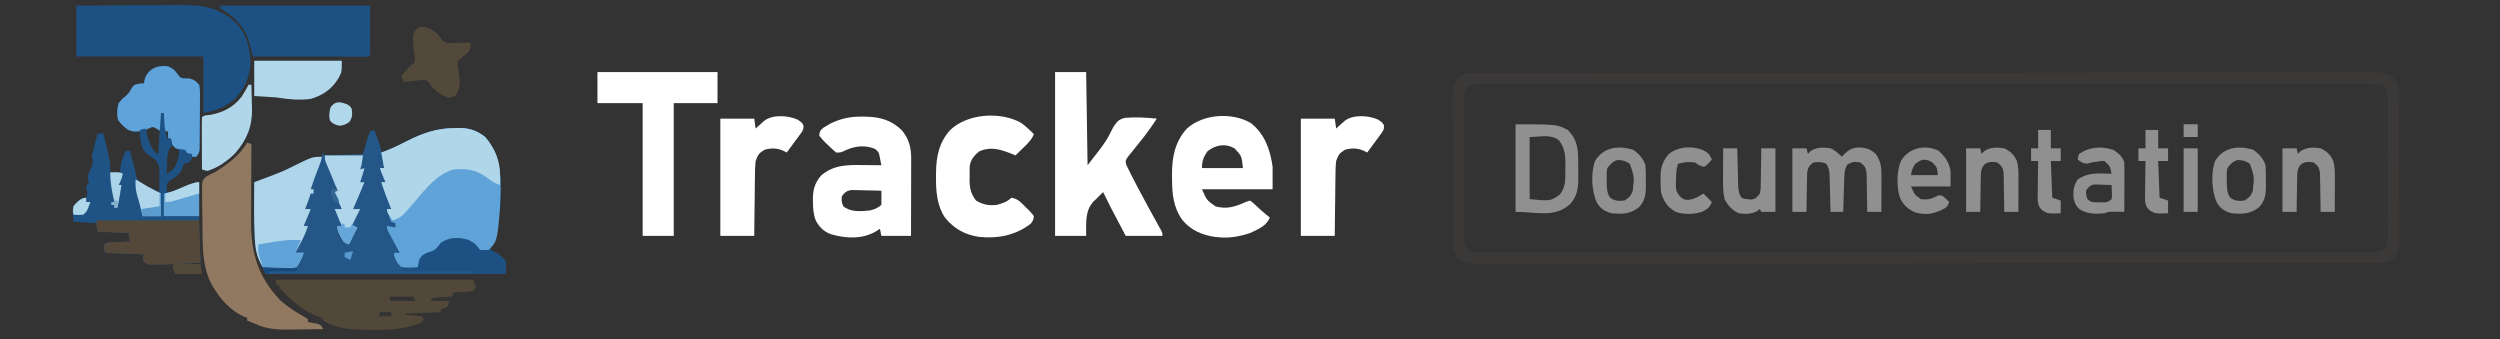 <?xml version="1.0" encoding="UTF-8"?>
<svg version="1.1" xmlns="http://www.w3.org/2000/svg" width="1770" height="240">
<rect width="100%" height="100%" fill="#333333" stroke="none"/>
<path d="M0 0 C0.856 -0.029 1.712 -0.058 2.594 -0.088 C10.052 -0.161 15.892 1.603 21.738 6.32 C34.312 20.914 32.993 38.001 32.25 56.312 C31.405 66.684 29.002 76.6 25.25 86.312 C26.137 86.704 27.024 87.096 27.938 87.5 C31.57 89.487 33.782 90.974 36.25 94.312 C36.25 97.282 36.25 100.252 36.25 103.312 C-19.85 103.312 -75.95 103.312 -133.75 103.312 C-138.473 93.867 -140.763 88.671 -141.312 78.875 C-141.355 78.129 -141.397 77.384 -141.441 76.616 C-142.065 63.868 -141.832 51.071 -141.75 38.312 C-140.564 37.868 -139.378 37.423 -138.156 36.965 C-137.424 36.69 -136.692 36.415 -135.938 36.132 C-134.095 35.442 -132.251 34.754 -130.406 34.066 C-125.075 32.054 -119.901 29.98 -114.844 27.355 C-108.076 23.984 -101.358 20.831 -93.75 20.312 C-93.75 19.652 -93.75 18.992 -93.75 18.312 C-93.211 18.48 -92.672 18.647 -92.116 18.82 C-89.282 19.41 -86.783 19.324 -83.891 19.191 C-82.776 19.143 -81.661 19.095 -80.512 19.045 C-78.773 18.961 -78.773 18.961 -77 18.875 C-75.826 18.823 -74.651 18.771 -73.441 18.717 C-70.544 18.587 -67.647 18.452 -64.75 18.312 C-64.424 17.169 -64.098 16.026 -63.762 14.848 C-63.321 13.357 -62.88 11.866 -62.438 10.375 C-62.224 9.62 -62.011 8.866 -61.791 8.088 C-61.204 6.132 -60.484 4.218 -59.75 2.312 C-58.76 1.982 -57.77 1.653 -56.75 1.312 C-55.913 3.603 -55.08 5.895 -54.25 8.188 C-53.892 9.164 -53.892 9.164 -53.527 10.16 C-51.75 15.086 -51.75 15.086 -51.75 17.312 C-45.549 15.047 -39.68 12.317 -33.812 9.312 C-22.6 3.598 -12.63 0.14 0 0 Z " fill="#245788" transform="translate(321.75,90.688)"/>
<path d="M0 0 C0.939 -0.004 1.877 -0.008 2.845 -0.011 C4.405 -0.01 4.405 -0.01 5.997 -0.009 C7.1 -0.012 8.203 -0.015 9.339 -0.018 C13.078 -0.026 16.817 -0.028 20.556 -0.03 C23.247 -0.034 25.937 -0.039 28.627 -0.045 C35.274 -0.058 41.92 -0.065 48.567 -0.071 C56.524 -0.078 64.481 -0.091 72.438 -0.103 C92.588 -0.135 112.737 -0.155 132.886 -0.173 C138.342 -0.177 143.797 -0.182 149.253 -0.187 C183.1 -0.219 216.948 -0.245 250.796 -0.262 C258.641 -0.266 266.486 -0.27 274.331 -0.274 C275.305 -0.274 276.28 -0.275 277.284 -0.275 C308.894 -0.292 340.503 -0.33 372.112 -0.381 C404.594 -0.433 437.075 -0.466 469.556 -0.473 C474.141 -0.475 478.726 -0.476 483.311 -0.477 C484.214 -0.477 485.116 -0.478 486.046 -0.478 C500.585 -0.483 515.125 -0.508 529.664 -0.54 C544.271 -0.572 558.879 -0.582 573.486 -0.569 C582.17 -0.563 590.853 -0.573 599.536 -0.607 C605.334 -0.628 611.13 -0.627 616.928 -0.608 C620.233 -0.598 623.538 -0.601 626.843 -0.624 C630.402 -0.647 633.96 -0.633 637.519 -0.61 C638.547 -0.625 639.576 -0.641 640.636 -0.657 C646.679 -0.57 649.969 0.378 654.332 4.649 C656.627 7.39 656.705 9.313 656.733 12.804 C656.743 13.79 656.753 14.775 656.764 15.791 C656.77 16.876 656.775 17.961 656.781 19.079 C656.791 20.219 656.801 21.359 656.811 22.534 C656.841 26.32 656.862 30.106 656.881 33.893 C656.888 35.184 656.894 36.475 656.901 37.806 C656.927 43.233 656.95 48.661 656.966 54.089 C656.987 61.861 657.029 69.633 657.099 77.405 C657.152 83.533 657.172 89.66 657.181 95.787 C657.189 98.391 657.208 100.995 657.238 103.599 C657.276 107.245 657.278 110.89 657.27 114.536 C657.29 115.611 657.31 116.686 657.33 117.794 C657.27 123.987 656.469 127.446 652.056 131.91 C649.369 134.122 647.546 134.257 644.145 134.262 C643.206 134.266 642.268 134.27 641.301 134.274 C639.74 134.272 639.74 134.272 638.148 134.271 C637.045 134.274 635.942 134.277 634.806 134.28 C631.067 134.289 627.328 134.29 623.589 134.292 C620.899 134.296 618.208 134.302 615.518 134.307 C608.871 134.32 602.225 134.327 595.578 134.333 C587.621 134.34 579.664 134.353 571.707 134.366 C551.558 134.397 531.408 134.417 511.259 134.435 C505.804 134.44 500.348 134.445 494.893 134.45 C461.045 134.481 427.197 134.507 393.349 134.524 C385.504 134.528 377.659 134.532 369.815 134.536 C368.353 134.537 368.353 134.537 366.861 134.538 C335.252 134.554 303.642 134.593 272.033 134.643 C239.552 134.696 207.07 134.728 174.589 134.736 C170.004 134.737 165.419 134.738 160.834 134.739 C159.48 134.74 159.48 134.74 158.099 134.74 C143.56 134.745 129.021 134.77 114.481 134.802 C99.874 134.834 85.267 134.844 70.659 134.832 C61.976 134.825 53.292 134.835 44.609 134.869 C38.812 134.89 33.015 134.889 27.218 134.87 C23.912 134.86 20.607 134.863 17.302 134.886 C13.743 134.909 10.186 134.895 6.626 134.872 C5.598 134.888 4.569 134.903 3.509 134.919 C-2.533 134.832 -5.824 133.884 -10.187 129.613 C-12.481 126.872 -12.56 124.949 -12.588 121.458 C-12.603 119.98 -12.603 119.98 -12.618 118.472 C-12.624 117.386 -12.63 116.301 -12.636 115.183 C-12.646 114.043 -12.656 112.903 -12.666 111.729 C-12.696 107.942 -12.717 104.156 -12.736 100.369 C-12.743 99.078 -12.749 97.787 -12.756 96.456 C-12.782 91.029 -12.805 85.601 -12.82 80.174 C-12.842 72.401 -12.884 64.629 -12.954 56.857 C-13.007 50.73 -13.027 44.603 -13.036 38.475 C-13.044 35.871 -13.063 33.267 -13.092 30.663 C-13.131 27.017 -13.132 23.372 -13.124 19.726 C-13.144 18.651 -13.164 17.576 -13.185 16.468 C-13.125 10.275 -12.324 6.816 -7.911 2.352 C-5.224 0.14 -3.4 0.005 0 0 Z M-3.056 10.025 C-4.66 12.489 -4.93 13.835 -4.935 16.761 C-4.947 17.687 -4.958 18.612 -4.97 19.565 C-4.961 20.573 -4.953 21.581 -4.945 22.619 C-4.952 23.686 -4.959 24.753 -4.966 25.853 C-4.984 29.383 -4.972 32.913 -4.959 36.444 C-4.961 38.895 -4.965 41.345 -4.97 43.796 C-4.976 48.934 -4.968 54.072 -4.949 59.21 C-4.926 65.801 -4.939 72.392 -4.963 78.983 C-4.978 84.045 -4.973 89.106 -4.963 94.167 C-4.96 96.598 -4.963 99.028 -4.973 101.459 C-4.983 104.854 -4.967 108.248 -4.945 111.643 C-4.953 112.651 -4.961 113.659 -4.97 114.697 C-4.958 115.622 -4.947 116.548 -4.935 117.501 C-4.934 118.303 -4.932 119.106 -4.931 119.932 C-4.179 123.217 -3.187 124.143 -0.427 126.131 C3.083 126.746 6.571 126.667 10.127 126.634 C11.219 126.64 12.312 126.646 13.437 126.652 C17.129 126.667 20.821 126.653 24.513 126.639 C27.175 126.644 29.836 126.65 32.497 126.658 C38.299 126.672 44.101 126.672 49.903 126.662 C58.53 126.647 67.158 126.654 75.786 126.667 C91.193 126.688 106.599 126.686 122.006 126.674 C135.489 126.664 148.971 126.662 162.454 126.666 C163.794 126.667 163.794 126.667 165.161 126.667 C168.787 126.669 172.413 126.67 176.039 126.671 C210.074 126.683 244.11 126.672 278.145 126.651 C308.402 126.632 338.66 126.633 368.917 126.653 C402.889 126.674 436.861 126.683 470.833 126.67 C474.452 126.669 478.072 126.668 481.691 126.666 C482.583 126.666 483.474 126.666 484.392 126.665 C497.868 126.661 511.344 126.666 524.821 126.676 C540.139 126.688 555.458 126.685 570.776 126.663 C579.356 126.651 587.936 126.651 596.515 126.666 C602.239 126.675 607.963 126.669 613.687 126.652 C616.953 126.642 620.219 126.641 623.485 126.653 C626.996 126.665 630.507 126.653 634.018 126.634 C635.042 126.644 636.065 126.653 637.119 126.663 C642.525 126.675 642.525 126.675 647.201 124.237 C648.806 121.773 649.075 120.427 649.081 117.501 C649.092 116.576 649.103 115.65 649.115 114.697 C649.107 113.689 649.099 112.681 649.09 111.643 C649.097 110.576 649.104 109.509 649.111 108.409 C649.129 104.879 649.117 101.349 649.104 97.819 C649.107 95.368 649.11 92.917 649.115 90.466 C649.121 85.328 649.113 80.19 649.094 75.052 C649.071 68.461 649.084 61.87 649.108 55.279 C649.123 50.218 649.118 45.156 649.108 40.095 C649.105 37.664 649.108 35.234 649.118 32.803 C649.128 29.408 649.112 26.014 649.09 22.619 C649.102 21.108 649.102 21.108 649.115 19.565 C649.103 18.64 649.092 17.715 649.081 16.761 C649.079 15.959 649.078 15.157 649.076 14.33 C648.324 11.045 647.332 10.119 644.573 8.131 C641.062 7.517 637.574 7.595 634.018 7.628 C632.926 7.622 631.834 7.616 630.708 7.61 C627.016 7.595 623.324 7.609 619.632 7.623 C616.971 7.619 614.31 7.612 611.649 7.604 C605.846 7.59 600.045 7.59 594.242 7.6 C585.615 7.616 576.987 7.608 568.36 7.596 C552.953 7.575 537.546 7.576 522.139 7.588 C508.657 7.598 495.174 7.601 481.691 7.596 C480.798 7.596 479.905 7.595 478.984 7.595 C475.358 7.594 471.732 7.592 468.106 7.591 C434.071 7.579 400.035 7.59 366 7.611 C335.743 7.63 305.486 7.629 275.228 7.61 C241.256 7.588 207.284 7.58 173.313 7.592 C169.693 7.593 166.073 7.595 162.454 7.596 C161.562 7.596 160.671 7.596 159.753 7.597 C146.277 7.601 132.801 7.596 119.325 7.586 C104.006 7.575 88.688 7.577 73.369 7.599 C64.789 7.611 56.21 7.612 47.63 7.596 C41.906 7.588 36.182 7.593 30.458 7.61 C27.192 7.62 23.926 7.621 20.66 7.609 C17.149 7.597 13.638 7.609 10.127 7.628 C9.104 7.618 8.081 7.609 7.026 7.599 C1.62 7.587 1.62 7.587 -3.056 10.025 Z " fill="#3B3838" transform="translate(1041.427,51.869)"/>
<path d="M0 0 C3.343 1.444 4.739 2.622 6.812 5.625 C8.916 8.411 8.916 8.411 12.938 8.562 C13.91 8.564 13.91 8.564 14.902 8.566 C18.307 9.27 19.646 10.408 22 13 C22.739 16.59 22.629 20.132 22.559 23.785 C22.555 25.364 22.555 25.364 22.552 26.975 C22.542 29.198 22.52 31.422 22.487 33.645 C22.438 37.053 22.426 40.46 22.42 43.869 C22.406 46.029 22.39 48.188 22.371 50.348 C22.363 51.881 22.363 51.881 22.355 53.444 C22.339 54.392 22.323 55.34 22.306 56.317 C22.29 57.568 22.29 57.568 22.274 58.844 C22 61 22 61 20 64 C19.01 64 18.02 64 17 64 C16.629 64.959 16.629 64.959 16.25 65.938 C15.838 66.618 15.425 67.299 15 68 C14.34 68.124 13.68 68.248 13 68.375 C12.01 68.684 12.01 68.684 11 69 C10.629 70.33 10.629 70.33 10.25 71.688 C8.663 75.892 6.5 77.224 2.875 79.703 C0.881 80.999 0.881 80.999 -1 83 C-1.167 86.083 -1.167 86.083 -1 89 C4.966 88.593 9.781 86.563 15.23 84.156 C17.517 83.202 19.603 82.561 22 82 C21.992 83.471 21.992 83.471 21.984 84.971 C21.896 103.006 21.817 120.994 23 139 C13.173 139.616 3.347 140.12 -6.5 140.25 C-7.306 140.271 -8.112 140.293 -8.943 140.314 C-14.507 140.348 -14.507 140.348 -16.799 138.729 C-18 137 -18 137 -17.688 134.812 C-17.461 134.214 -17.234 133.616 -17 133 C-17.813 132.975 -18.625 132.95 -19.463 132.924 C-23.121 132.809 -26.779 132.686 -30.438 132.562 C-31.717 132.523 -32.996 132.484 -34.314 132.443 C-35.529 132.401 -36.744 132.36 -37.996 132.316 C-39.685 132.261 -39.685 132.261 -41.408 132.205 C-44 132 -44 132 -45 131 C-45.125 128.5 -45.125 128.5 -45 126 C-42.881 123.881 -38.38 124.582 -35.438 124.438 C-34.631 124.394 -33.825 124.351 -32.994 124.307 C-30.996 124.2 -28.998 124.1 -27 124 C-27.186 123.196 -27.371 122.391 -27.562 121.562 C-27.707 120.717 -27.851 119.871 -28 119 C-27.67 118.67 -27.34 118.34 -27 118 C-34.59 117.67 -42.18 117.34 -50 117 C-50.33 115.02 -50.66 113.04 -51 111 C-56.28 110.67 -61.56 110.34 -67 110 C-67.84 100.166 -67.84 100.166 -65.512 96.934 C-60.934 93 -60.934 93 -58 93 C-57.249 90.665 -56.908 89.338 -57.562 86.938 C-57.707 86.298 -57.851 85.659 -58 85 C-57.34 84.01 -56.68 83.02 -56 82 C-56.278 81.134 -56.278 81.134 -56.562 80.25 C-57.252 76.703 -55.467 74.215 -54 71 C-52.909 67.392 -52.909 67.392 -54 64 C-53.423 61.255 -52.785 58.581 -52.062 55.875 C-51.77 54.744 -51.77 54.744 -51.471 53.59 C-50.987 51.725 -50.494 49.862 -50 48 C-48.02 47.505 -48.02 47.505 -46 47 C-45.153 50.351 -44.325 53.706 -43.5 57.062 C-43.262 58.005 -43.023 58.948 -42.777 59.92 C-41.517 65.089 -40.705 69.679 -41 75 C-38.69 75 -36.38 75 -34 75 C-33.897 73.824 -33.794 72.649 -33.688 71.438 C-33.171 67.175 -31.849 63.859 -30 60 C-29.01 60 -28.02 60 -27 60 C-26.352 62.395 -25.707 64.791 -25.062 67.188 C-24.789 68.198 -24.789 68.198 -24.51 69.229 C-23.744 72.084 -23.019 74.858 -22.629 77.793 C-21.776 80.786 -20.488 81.504 -17.875 83.125 C-17.13 83.602 -16.385 84.079 -15.617 84.57 C-12.484 86.282 -9.299 87.637 -6 89 C-5.935 85.623 -5.96 82.252 -6 78.875 C-5.981 77.924 -5.961 76.972 -5.941 75.992 C-5.993 70.558 -5.993 70.558 -8.762 66.098 C-10.864 64.51 -10.864 64.51 -13.047 63.254 C-16.227 61.212 -17.777 58.52 -19 55 C-19.56 52.002 -19.862 49.046 -20 46 C-21.238 46.186 -21.238 46.186 -22.5 46.375 C-27.513 45.838 -30.414 43.43 -34 40 C-36.543 36.237 -36.215 32.515 -35.613 28.148 C-34.657 24.797 -32.654 23.149 -30 21 C-27.949 19.106 -26.973 17.943 -25.75 15.375 C-24 13 -24 13 -20.312 12.188 C-19.219 12.126 -18.126 12.064 -17 12 C-16.863 10.88 -16.863 10.88 -16.723 9.738 C-14.652 1.891 -7.42 -1.216 0 0 Z M-14.75 43.438 C-16.449 46.92 -15.847 49.008 -14.871 52.676 C-13.474 56.404 -11.589 58.969 -9 62 C-8.01 62.33 -7.02 62.66 -6 63 C-5.865 60.061 -5.766 57.128 -5.688 54.188 C-5.646 53.354 -5.604 52.521 -5.561 51.662 C-5.514 49.341 -5.525 47.273 -6 45 C-8.97 42.427 -11.431 40.712 -14.75 43.438 Z M-2 46 C-1.67 48.31 -1.34 50.62 -1 53 C-0.34 52.34 0.32 51.68 1 51 C0.68 48.397 0.68 48.397 0 46 C-0.66 46 -1.32 46 -2 46 Z M0.984 56.949 C-1.633 60.974 -1.663 64.111 -1.75 68.812 C-1.78 69.601 -1.809 70.389 -1.84 71.201 C-1.91 73.134 -1.957 75.067 -2 77 C2.381 75.419 4.382 73.926 7 70 C8.419 66.454 8.073 62.775 8 59 C7.01 58.67 6.02 58.34 5 58 C4.67 57.01 4.34 56.02 4 55 C2.652 54.884 2.652 54.884 0.984 56.949 Z " fill="#205385" transform="translate(119,47)"/>
<path d="M0 0 C0.856 -0.029 1.712 -0.058 2.594 -0.088 C10.052 -0.161 15.892 1.603 21.738 6.32 C34.313 20.914 32.992 38.001 32.25 56.312 C30.311 80.252 30.311 80.252 23.25 87.312 C20.875 87.75 20.875 87.75 18.25 87.312 C16.906 85.655 15.574 83.987 14.25 82.312 C8.3 78.718 2.09 78.31 -4.75 79.312 C-8.493 80.97 -10.949 83.191 -13.312 86.5 C-15.343 89.06 -17.688 89.313 -20.75 90.312 C-23.837 92.815 -24.942 94.489 -25.75 98.312 C-29.848 98.783 -33.672 99.023 -37.75 98.312 C-40.311 96.018 -41.634 93.545 -42.75 90.312 C-42.75 89.653 -42.75 88.993 -42.75 88.312 C-41.43 88.312 -40.11 88.312 -38.75 88.312 C-39.023 87.808 -39.295 87.303 -39.576 86.784 C-40.805 84.504 -42.028 82.221 -43.25 79.938 C-43.679 79.143 -44.109 78.349 -44.551 77.531 C-45.16 76.39 -45.16 76.39 -45.781 75.227 C-46.158 74.525 -46.535 73.823 -46.924 73.1 C-47.75 71.312 -47.75 71.312 -47.75 69.312 C-45.77 69.642 -43.79 69.972 -41.75 70.312 C-41.75 69.323 -41.75 68.332 -41.75 67.312 C-42.74 66.983 -43.73 66.653 -44.75 66.312 C-45.699 64.246 -45.699 64.246 -46.438 61.75 C-46.689 60.924 -46.94 60.097 -47.199 59.246 C-47.472 58.289 -47.472 58.289 -47.75 57.312 C-46.76 57.312 -45.77 57.312 -44.75 57.312 C-45.088 56.444 -45.425 55.575 -45.773 54.68 C-46.219 53.527 -46.665 52.375 -47.125 51.188 C-47.566 50.051 -48.007 48.914 -48.461 47.742 C-49.635 44.62 -50.718 41.484 -51.75 38.312 C-50.76 38.312 -49.77 38.312 -48.75 38.312 C-49.224 37.219 -49.699 36.126 -50.188 35 C-51.152 32.778 -51.982 30.617 -52.75 28.312 C-51.76 28.312 -50.77 28.312 -49.75 28.312 C-50.41 24.683 -51.07 21.052 -51.75 17.312 C-50.43 16.817 -49.11 16.323 -47.75 15.812 C-42.954 13.908 -38.4 11.662 -33.812 9.312 C-22.6 3.598 -12.63 0.14 0 0 Z " fill="#5FA3D9" transform="translate(321.75,90.688)"/>
<path d="M0 0 C11.675 -0.091 23.35 -0.164 35.025 -0.207 C40.447 -0.228 45.869 -0.256 51.291 -0.302 C56.53 -0.345 61.769 -0.369 67.008 -0.38 C69 -0.387 70.992 -0.401 72.984 -0.423 C88.882 -0.589 100.682 0.963 113 12 C120.478 19.982 123.011 29.465 123.312 40.25 C122.885 50.838 119.521 57.6 112.75 65.688 C105.284 71.966 99.868 74.026 90 76 C90 62.8 90 49.6 90 36 C60.3 36 30.6 36 0 36 C0 24.12 0 12.24 0 0 Z " fill="#1D5083" transform="translate(54,4)"/>
<path d="M0 0 C7.26 0 14.52 0 22 0 C22.33 21.78 22.66 43.56 23 66 C36.082 49.239 36.082 49.239 41.312 38.812 C43.988 34.889 45.207 33.363 49.866 32.42 C57.275 31.803 64.617 32.232 72 33 C68.239 38.822 64.276 44.335 59.875 49.688 C57.893 52.107 55.936 54.544 54 57 C52.766 58.526 52.766 58.526 51.508 60.082 C49.707 62.866 49.707 62.866 50.414 65.719 C52.656 70.358 54.964 74.946 57.375 79.5 C57.899 80.498 58.422 81.496 58.962 82.524 C63.319 90.795 67.791 99.002 72.341 107.168 C72.822 108.037 73.302 108.906 73.797 109.801 C74.436 110.948 74.436 110.948 75.089 112.118 C76 114 76 114 76 116 C67.42 116 58.84 116 50 116 C39.043 95.271 39.043 95.271 34 85 C32.273 86.626 30.64 88.288 29 90 C28.461 90.489 27.922 90.977 27.367 91.48 C20.902 98.304 22.13 107.127 22 116 C14.74 116 7.48 116 0 116 C0 77.72 0 39.44 0 0 Z " fill="#FFFFFF" transform="translate(747,51)"/>
<path d="M0 0 C1.385 0.012 1.385 0.012 2.798 0.025 C12.85 0.274 20.561 2.445 27.969 9.504 C33.06 15.448 34.754 21.8 34.739 29.491 C34.738 31.323 34.738 31.323 34.738 33.191 C34.733 34.505 34.728 35.818 34.723 37.172 C34.721 38.534 34.719 39.896 34.718 41.258 C34.715 44.835 34.705 48.412 34.694 51.989 C34.683 55.643 34.679 59.296 34.674 62.949 C34.663 70.112 34.646 77.275 34.625 84.438 C27.695 84.438 20.765 84.438 13.625 84.438 C13.295 82.787 12.965 81.138 12.625 79.438 C11.656 80.056 10.686 80.675 9.688 81.312 C-0.165 86.903 -11.023 86.329 -21.637 83.402 C-26.966 81.525 -29.977 78.641 -32.75 73.688 C-34.592 69.111 -34.763 64.684 -34.812 59.812 C-34.823 59.096 -34.833 58.38 -34.843 57.642 C-34.739 51.298 -33.228 46.583 -29 41.688 C-20.005 33.977 -10.153 34.149 1.188 34.312 C2.387 34.322 3.586 34.331 4.822 34.34 C7.757 34.363 10.691 34.396 13.625 34.438 C13.354 32.989 13.068 31.543 12.777 30.098 C12.62 29.292 12.463 28.486 12.301 27.656 C11.72 25.154 11.72 25.154 9.188 22.875 C2.267 20.083 -4.031 20.636 -10.875 23.438 C-11.669 23.809 -12.463 24.18 -13.281 24.562 C-15.375 25.438 -15.375 25.438 -18.375 25.438 C-20.585 23.578 -22.595 21.727 -24.625 19.688 C-25.192 19.149 -25.759 18.61 -26.344 18.055 C-27.953 16.453 -27.953 16.453 -30.375 13.438 C-30.061 10.531 -29.712 9.711 -27.406 7.84 C-26.571 7.356 -25.736 6.873 -24.875 6.375 C-24.06 5.889 -23.246 5.403 -22.406 4.902 C-14.922 1.286 -8.306 -0.096 0 0 Z M-14.375 56.438 C-14.623 60.032 -14.623 60.032 -13.375 63.438 C-7.754 67.887 -1.186 67.04 5.625 66.438 C8.624 65.643 11.377 64.686 13.625 62.438 C13.697 60.751 13.709 59.062 13.688 57.375 C13.678 56.456 13.669 55.537 13.66 54.59 C13.649 53.88 13.637 53.169 13.625 52.438 C9.709 52.321 5.793 52.25 1.875 52.188 C0.764 52.154 -0.347 52.12 -1.492 52.086 C-2.562 52.073 -3.632 52.06 -4.734 52.047 C-5.719 52.026 -6.703 52.005 -7.718 51.983 C-11.139 52.568 -12.312 53.691 -14.375 56.438 Z " fill="#FFFFFF" transform="translate(610.375,82.562)"/>
<path d="M0 0 C1.485 0.495 1.485 0.495 3 1 C2.993 2.26 2.993 2.26 2.987 3.545 C2.946 11.503 2.916 19.461 2.896 27.42 C2.886 31.51 2.872 35.6 2.849 39.69 C2.827 43.645 2.815 47.601 2.81 51.556 C2.807 53.057 2.799 54.558 2.789 56.058 C2.634 78.214 7.868 95.165 23.188 111.305 C28.405 116.235 34.282 119.776 40.473 123.336 C41.307 123.885 42.141 124.434 43 125 C43 125.66 43 126.32 43 127 C43.626 127.11 44.253 127.219 44.898 127.332 C46.124 127.57 46.124 127.57 47.375 127.812 C48.593 128.039 48.593 128.039 49.836 128.27 C52 129 52 129 54 132 C48.79 132.1 43.58 132.172 38.369 132.22 C36.601 132.24 34.833 132.267 33.065 132.302 C22.934 132.497 14.322 132.493 5 128 C3.337 127.324 1.671 126.655 0 126 C0 125.34 0 124.68 0 124 C-0.715 123.751 -1.431 123.502 -2.168 123.246 C-13.278 118.358 -22.222 107.245 -27.123 96.318 C-30.611 87.1 -31.49 77.646 -31.574 67.875 C-31.589 66.684 -31.604 65.494 -31.619 64.267 C-31.643 61.777 -31.658 59.286 -31.666 56.795 C-31.688 52.981 -31.768 49.169 -31.85 45.355 C-31.866 42.925 -31.878 40.494 -31.887 38.062 C-31.919 36.926 -31.95 35.79 -31.983 34.619 C-31.918 26.947 -31.918 26.947 -29.27 24.214 C-27.225 22.923 -25.222 21.947 -23 21 C-13.66 15.112 -5.8 9.512 0 0 Z " fill="#917860" transform="translate(175,101)"/>
<path d="M0 0 C9.855 7.611 13.784 18.929 15.453 30.895 C15.453 36.175 15.453 41.455 15.453 46.895 C-1.047 46.895 -17.547 46.895 -34.547 46.895 C-31.153 54.677 -31.153 54.677 -24.859 59.082 C-16.505 61.131 -11.184 59.272 -3.547 55.895 C-2.557 55.565 -1.567 55.235 -0.547 54.895 C1.285 56.152 1.285 56.152 3.266 58.02 C3.963 58.663 4.66 59.306 5.379 59.969 C6.063 60.604 6.748 61.24 7.453 61.895 C8.612 62.883 9.778 63.863 10.953 64.832 C11.778 65.513 12.603 66.193 13.453 66.895 C11.174 72.959 4.997 75.28 -0.547 77.895 C-7.734 80.279 -14.983 81.622 -22.547 80.895 C-23.839 80.773 -23.839 80.773 -25.156 80.648 C-34.445 79.376 -42.51 75.863 -48.547 68.52 C-54.943 59.415 -55.727 49.971 -55.734 39.145 C-55.747 38.206 -55.759 37.268 -55.771 36.301 C-55.796 24.308 -53.65 13.109 -45.297 4.02 C-33.931 -6.526 -13.02 -7.765 0 0 Z M-30.547 19.895 C-33.455 23.858 -34.547 26.97 -34.547 31.895 C-24.977 31.895 -15.407 31.895 -5.547 31.895 C-6.428 23.303 -6.428 23.303 -11.547 17.895 C-18.082 14.208 -24.751 15.455 -30.547 19.895 Z " fill="#FFFFFF" transform="translate(885.547,87.105)"/>
<path d="M0 0 C28.05 0 56.1 0 85 0 C85 7.26 85 14.52 85 22 C74.77 22 64.54 22 54 22 C54 53.02 54 84.04 54 116 C46.74 116 39.48 116 32 116 C32 84.98 32 53.96 32 22 C21.44 22 10.88 22 0 22 C0 14.74 0 7.48 0 0 Z " fill="#FFFFFF" transform="translate(423,51)"/>
<path d="M0 0 C3.252 2.449 6.18 5.066 9 8 C7.39 12.074 4.462 14.765 1.375 17.75 C0.859 18.257 0.344 18.763 -0.188 19.285 C-1.454 20.528 -2.726 21.765 -4 23 C-4.726 22.705 -5.451 22.41 -6.199 22.105 C-14.497 18.83 -21.148 16.473 -29.75 20.188 C-33.164 22.938 -35.625 25.81 -36.386 30.25 C-36.538 32.824 -36.546 35.36 -36.5 37.938 C-36.523 39.24 -36.523 39.24 -36.547 40.568 C-36.511 46.536 -35.522 50.148 -32 55 C-27.166 57.882 -22.558 58.802 -17 58 C-13.182 56.95 -9.853 55.853 -7 53 C-2.406 53.507 0.2 56.685 3.312 59.812 C3.875 60.347 4.438 60.881 5.018 61.432 C6.613 63.02 6.613 63.02 9 66 C8.684 68.545 8.299 69.68 6.539 71.562 C-4.304 79.706 -16.468 82.038 -29.773 80.727 C-39.79 79.24 -47.64 74.95 -54 67 C-59.737 58.394 -60.373 48.195 -60.312 38.125 C-60.305 36.68 -60.305 36.68 -60.298 35.207 C-60.107 23.623 -58.192 13.869 -50.285 5.098 C-38.106 -6.683 -14.684 -8.249 0 0 Z " fill="#FFFFFF" transform="translate(723,87)"/>
<path d="M0 0 C46.2 0 92.4 0 140 0 C140.99 2.475 140.99 2.475 142 5 C141.34 5.99 140.68 6.98 140 8 C136.742 8.512 136.742 8.512 132.875 8.688 C130.953 8.786 130.953 8.786 128.992 8.887 C128.005 8.924 127.017 8.961 126 9 C125.67 9.99 125.34 10.98 125 12 C124.001 12.049 123.002 12.098 121.973 12.148 C120.682 12.223 119.392 12.298 118.062 12.375 C116.775 12.445 115.487 12.514 114.16 12.586 C112.596 12.791 112.596 12.791 111 13 C110.67 13.66 110.34 14.32 110 15 C114.29 15 118.58 15 123 15 C122.67 16.32 122.34 17.64 122 19 C119.438 20.25 119.438 20.25 117 21 C117 21.66 117 22.32 117 23 C104.625 23.495 104.625 23.495 92 24 C92 24.33 92 24.66 92 25 C92.855 25.049 93.709 25.098 94.59 25.148 C95.695 25.223 96.799 25.298 97.938 25.375 C99.04 25.445 100.142 25.514 101.277 25.586 C102.176 25.723 103.074 25.859 104 26 C104.495 26.99 104.495 26.99 105 28 C103.647 30.706 101.903 30.973 99.152 31.929 C90.002 34.862 81.652 35.724 72.071 35.542 C69.737 35.5 67.405 35.501 65.07 35.508 C54.362 35.462 43.34 34.806 34 29 C33.505 28.01 33.505 28.01 33 27 C32.154 26.732 31.309 26.464 30.438 26.188 C19.927 22.556 10.372 14.148 3 6 C3 5.34 3 4.68 3 4 C2.34 4 1.68 4 1 4 C0.67 2.68 0.34 1.36 0 0 Z M81 12 C81 12.99 81 13.98 81 15 C86.94 15 92.88 15 99 15 C98.67 14.01 98.34 13.02 98 12 C92.39 12 86.78 12 81 12 Z M74 23 C73.67 23.99 73.34 24.98 73 26 C75.97 26 78.94 26 82 26 C82 25.01 82 24.02 82 23 C79.36 23 76.72 23 74 23 Z " fill="#52483A" transform="translate(195,198)"/>
<path d="M0 0 C34.98 0 69.96 0 106 0 C106 11.55 106 23.1 106 35 C104.257 36.743 101.994 36.12 99.672 36.124 C98.909 36.121 98.145 36.117 97.359 36.114 C96.159 36.114 96.159 36.114 94.935 36.114 C92.278 36.113 89.622 36.105 86.965 36.098 C85.128 36.096 83.291 36.094 81.454 36.093 C76.609 36.09 71.764 36.08 66.919 36.069 C61.979 36.058 57.039 36.054 52.1 36.049 C42.4 36.038 32.7 36.021 23 36 C22.75 34.982 22.499 33.963 22.241 32.914 C21.897 31.559 21.552 30.203 21.207 28.848 C21.044 28.179 20.881 27.51 20.713 26.821 C18.027 16.399 11.204 8.696 2.062 3.25 C1.382 2.837 0.701 2.425 0 2 C0 1.34 0 0.68 0 0 Z " fill="#1D5083" transform="translate(156,4)"/>
<path d="M0 0 C0.856 -0.029 1.712 -0.058 2.594 -0.088 C10.052 -0.161 15.892 1.603 21.738 6.32 C29.018 14.77 32.435 23.449 32.312 34.625 C32.303 35.694 32.294 36.762 32.285 37.863 C32.274 38.672 32.262 39.48 32.25 40.312 C28.815 39.072 26.246 37.698 23.438 35.375 C15.81 29.566 8.8 28.373 -0.75 29.312 C-12.279 32.634 -20.13 42.678 -27.59 51.484 C-37.678 63.289 -37.678 63.289 -43.75 65.312 C-47.75 59.562 -47.75 59.562 -47.75 57.312 C-46.76 57.312 -45.77 57.312 -44.75 57.312 C-45.088 56.444 -45.425 55.575 -45.773 54.68 C-46.219 53.527 -46.665 52.375 -47.125 51.188 C-47.566 50.051 -48.007 48.914 -48.461 47.742 C-49.635 44.62 -50.718 41.484 -51.75 38.312 C-50.76 38.312 -49.77 38.312 -48.75 38.312 C-49.224 37.219 -49.699 36.126 -50.188 35 C-51.152 32.778 -51.982 30.617 -52.75 28.312 C-51.76 28.312 -50.77 28.312 -49.75 28.312 C-50.41 24.683 -51.07 21.052 -51.75 17.312 C-50.43 16.817 -49.11 16.323 -47.75 15.812 C-42.954 13.908 -38.4 11.662 -33.812 9.312 C-22.6 3.598 -12.63 0.14 0 0 Z " fill="#AFD6E9" transform="translate(321.75,90.688)"/>
<path d="M0 0 C3.188 2.25 3.188 2.25 4.045 4.134 C4.239 7.006 3.351 8.058 1.66 10.359 C1.116 11.113 0.571 11.868 0.01 12.645 C-0.571 13.422 -1.152 14.199 -1.75 15 C-2.327 15.793 -2.904 16.586 -3.498 17.402 C-4.925 19.36 -6.363 21.309 -7.812 23.25 C-8.394 22.937 -8.975 22.624 -9.574 22.301 C-14.488 19.994 -18.525 19.891 -23.625 21.312 C-27.577 23.714 -28.224 24.913 -29.812 29.25 C-30.275 33.308 -30.301 37.348 -30.324 41.43 C-30.342 42.598 -30.36 43.765 -30.379 44.969 C-30.433 48.687 -30.467 52.406 -30.5 56.125 C-30.533 58.651 -30.568 61.177 -30.604 63.703 C-30.691 69.885 -30.751 76.067 -30.812 82.25 C-38.733 82.25 -46.653 82.25 -54.812 82.25 C-54.812 54.86 -54.812 27.47 -54.812 -0.75 C-46.892 -0.75 -38.972 -0.75 -30.812 -0.75 C-30.483 1.56 -30.152 3.87 -29.812 6.25 C-29.27 5.756 -28.727 5.263 -28.168 4.754 C-27.453 4.113 -26.737 3.473 -26 2.812 C-25.292 2.174 -24.585 1.536 -23.855 0.879 C-17.888 -3.879 -6.652 -3.084 0 0 Z " fill="#FFFFFF" transform="translate(975.812,84.75)"/>
<path d="M0 0 C3.188 2.25 3.188 2.25 4.045 4.134 C4.239 7.006 3.351 8.058 1.66 10.359 C1.116 11.113 0.571 11.868 0.01 12.645 C-0.571 13.422 -1.152 14.199 -1.75 15 C-2.327 15.793 -2.904 16.586 -3.498 17.402 C-4.925 19.36 -6.363 21.309 -7.812 23.25 C-8.394 22.937 -8.975 22.624 -9.574 22.301 C-14.488 19.994 -18.525 19.891 -23.625 21.312 C-27.577 23.714 -28.224 24.913 -29.812 29.25 C-30.275 33.308 -30.301 37.348 -30.324 41.43 C-30.342 42.598 -30.36 43.765 -30.379 44.969 C-30.433 48.687 -30.467 52.406 -30.5 56.125 C-30.533 58.651 -30.568 61.177 -30.604 63.703 C-30.691 69.885 -30.751 76.067 -30.812 82.25 C-38.733 82.25 -46.653 82.25 -54.812 82.25 C-54.812 54.86 -54.812 27.47 -54.812 -0.75 C-46.892 -0.75 -38.972 -0.75 -30.812 -0.75 C-30.483 1.56 -30.152 3.87 -29.812 6.25 C-29.27 5.756 -28.727 5.263 -28.168 4.754 C-27.453 4.113 -26.737 3.473 -26 2.812 C-25.292 2.174 -24.585 1.536 -23.855 0.879 C-17.888 -3.879 -6.652 -3.084 0 0 Z " fill="#FFFFFF" transform="translate(564.812,84.75)"/>
<path d="M0 0 C-0.683 3.044 -1.679 5.808 -2.875 8.688 C-4.793 13.398 -6.456 18.156 -8 23 C-7.34 23 -6.68 23 -6 23 C-6 23.99 -6 24.98 -6 26 C-6.66 26 -7.32 26 -8 26 C-8.433 27.33 -8.433 27.33 -8.875 28.688 C-9.831 31.504 -10.868 34.251 -12 37 C-10.68 37 -9.36 37 -8 37 C-9.59 41.035 -11.282 45.018 -13 49 C-12.01 49 -11.02 49 -10 49 C-11.392 53.627 -13.295 57.647 -15.625 61.875 C-16.257 63.027 -16.888 64.18 -17.539 65.367 C-18.021 66.236 -18.503 67.105 -19 68 C-17.02 68 -15.04 68 -13 68 C-14.34 71.607 -15.679 74.916 -18 78 C-20.544 78.568 -20.544 78.568 -23.543 78.488 C-24.616 78.472 -25.689 78.456 -26.795 78.439 C-27.914 78.398 -29.034 78.356 -30.188 78.312 C-31.319 78.29 -32.45 78.267 -33.615 78.244 C-36.411 78.185 -39.205 78.103 -42 78 C-46.015 71.395 -47.13 66.277 -47.562 58.562 C-47.605 57.817 -47.647 57.071 -47.691 56.303 C-48.315 43.555 -48.082 30.759 -48 18 C-46.814 17.555 -45.628 17.111 -44.406 16.652 C-43.674 16.378 -42.942 16.103 -42.188 15.82 C-40.345 15.129 -38.501 14.441 -36.656 13.754 C-31.327 11.742 -26.152 9.676 -21.102 7.043 C-6.91 0 -6.91 0 0 0 Z " fill="#AED5E9" transform="translate(228,111)"/>
<path d="M0 0 C3.343 1.444 4.739 2.622 6.812 5.625 C8.916 8.411 8.916 8.411 12.938 8.562 C13.91 8.564 13.91 8.564 14.902 8.566 C18.307 9.27 19.646 10.408 22 13 C22.739 16.59 22.629 20.132 22.559 23.785 C22.555 25.364 22.555 25.364 22.552 26.975 C22.542 29.198 22.52 31.422 22.487 33.645 C22.438 37.053 22.426 40.46 22.42 43.869 C22.406 46.029 22.39 48.188 22.371 50.348 C22.366 51.37 22.36 52.391 22.355 53.444 C22.339 54.392 22.323 55.34 22.306 56.317 C22.29 57.568 22.29 57.568 22.274 58.844 C22 61 22 61 20 64 C19.01 64 18.02 64 17 64 C17 63.34 17 62.68 17 62 C15.793 61.814 15.793 61.814 14.562 61.625 C13.717 61.419 12.871 61.212 12 61 C11.67 60.34 11.34 59.68 11 59 C9.577 58.845 9.577 58.845 8.125 58.688 C5 58 5 58 3.125 55.562 C2 53 2 53 2 51 C1.34 51 0.68 51 0 51 C0 49.35 0 47.7 0 46 C-0.99 46 -1.98 46 -3 46 C-3 41.71 -3 37.42 -3 33 C-3.66 33 -4.32 33 -5 33 C-5 37.29 -5 41.58 -5 46 C-5.887 45.464 -6.774 44.928 -7.688 44.375 C-10.798 42.659 -10.798 42.659 -13.25 43.75 C-14.158 44.163 -15.065 44.575 -16 45 C-20.343 46.114 -24.19 46.846 -28.355 44.898 C-31.322 42.791 -33.524 40.704 -35.562 37.688 C-36.222 33.635 -36.131 29.963 -35 26 C-32.625 23.125 -32.625 23.125 -30 21 C-27.949 19.106 -26.973 17.943 -25.75 15.375 C-24 13 -24 13 -20.312 12.188 C-19.219 12.126 -18.126 12.064 -17 12 C-16.908 11.254 -16.817 10.507 -16.723 9.738 C-14.652 1.891 -7.42 -1.216 0 0 Z " fill="#5EA3D9" transform="translate(119,47)"/>
<path d="M0 0 C23.76 0 47.52 0 72 0 C72.33 9.9 72.66 19.8 73 30 C63.168 30.591 53.35 31.12 43.5 31.25 C42.291 31.282 42.291 31.282 41.057 31.314 C35.493 31.348 35.493 31.348 33.201 29.729 C32 28 32 28 32.312 25.812 C32.539 25.214 32.766 24.616 33 24 C31.781 23.962 31.781 23.962 30.537 23.924 C26.879 23.809 23.221 23.686 19.562 23.562 C18.283 23.523 17.004 23.484 15.686 23.443 C14.471 23.401 13.256 23.36 12.004 23.316 C10.878 23.28 9.752 23.243 8.592 23.205 C6 23 6 23 5 22 C4.875 19.5 4.875 19.5 5 17 C7.119 14.881 11.62 15.582 14.562 15.438 C15.369 15.394 16.175 15.351 17.006 15.307 C19.004 15.2 21.002 15.1 23 15 C22.814 14.196 22.629 13.391 22.438 12.562 C22.293 11.717 22.149 10.871 22 10 C22.33 9.67 22.66 9.34 23 9 C11.615 8.505 11.615 8.505 0 8 C-1 2 -1 2 0 0 Z " fill="#53483A" transform="translate(69,156)"/>
<path d="M0 0 C3.3 0 6.6 0 10 0 C10.33 1.32 10.66 2.64 11 4 C11.598 3.34 12.196 2.68 12.812 2 C17.454 -0.913 21.653 -0.8 27 0 C30.265 1.381 32.5 3.5 35 6 C35.378 5.567 35.755 5.134 36.145 4.688 C39.755 1.035 42.358 -0.469 47.562 -0.625 C52.394 -0.34 55.369 0.642 59 4 C63.036 9.427 63.125 14.671 63.098 21.27 C63.096 21.951 63.095 22.632 63.093 23.333 C63.088 25.493 63.075 27.653 63.062 29.812 C63.057 31.283 63.053 32.754 63.049 34.225 C63.038 37.816 63.021 41.408 63 45 C59.7 45 56.4 45 53 45 C52.991 44.082 52.981 43.164 52.972 42.218 C52.928 38.803 52.866 35.389 52.792 31.975 C52.764 30.499 52.743 29.023 52.729 27.546 C52.708 25.421 52.661 23.297 52.609 21.172 C52.588 19.894 52.567 18.616 52.546 17.3 C51.913 13.475 51.112 12.25 48 10 C43.288 9.391 43.288 9.391 39.125 11.312 C36.715 14.927 36.813 18.418 36.684 22.637 C36.621 24.585 36.621 24.585 36.557 26.572 C36.517 27.944 36.477 29.316 36.438 30.688 C36.394 32.071 36.351 33.454 36.307 34.838 C36.2 38.225 36.098 41.612 36 45 C33.03 45 30.06 45 27 45 C26.98 44.112 26.96 43.224 26.94 42.31 C26.862 39.007 26.775 35.705 26.683 32.402 C26.644 30.975 26.61 29.547 26.578 28.119 C26.532 26.063 26.474 24.008 26.414 21.953 C26.367 20.099 26.367 20.099 26.319 18.208 C26.021 15.213 25.668 13.471 24 11 C20.908 9.454 18.406 9.706 15 10 C11.88 12.24 11.087 13.476 10.454 17.3 C10.433 18.578 10.412 19.855 10.391 21.172 C10.374 21.854 10.358 22.537 10.341 23.24 C10.292 25.41 10.271 27.579 10.25 29.75 C10.222 31.225 10.192 32.701 10.16 34.176 C10.086 37.784 10.037 41.391 10 45 C6.7 45 3.4 45 0 45 C0 30.15 0 15.3 0 0 Z " fill="#909090" transform="translate(1269,105)"/>
<path d="M0 0 C29 0 29 0 37 4 C44.398 11.559 44.373 18.565 44.371 28.61 C44.375 30.796 44.411 32.98 44.449 35.166 C44.515 43.27 44.482 50.231 38.588 56.503 C27.556 66.429 15.429 62 0 62 C0 41.54 0 21.08 0 0 Z M10 9 C10 23.52 10 38.04 10 53 C24.685 54.372 24.685 54.372 31 50 C35.943 44.527 35.213 38.177 35.25 31.188 C35.271 30.215 35.291 29.242 35.312 28.24 C35.349 21.589 34.785 16.481 30.5 11.125 C24.654 6.74 16.956 9 10 9 Z " fill="#909090" transform="translate(1073,88)"/>
<path d="M0 0 C20.46 0 40.92 0 62 0 C62 7.908 62 7.908 60.25 11.125 C59.925 11.746 59.6 12.368 59.266 13.008 C54.616 20.326 48.299 24.626 40 27 C31.968 28.13 23.947 27.338 16 26 C13.211 25.752 10.42 25.592 7.625 25.438 C5.109 25.293 2.592 25.149 0 25 C0 16.75 0 8.5 0 0 Z " fill="#B0D7EA" transform="translate(180,43)"/>
<path d="M0 0 C5.366 1.48 8.597 3.47 11.723 8.121 C13.35 10.113 14.185 10.898 16.714 11.486 C19.147 11.59 21.507 11.525 23.938 11.375 C24.773 11.348 25.609 11.321 26.471 11.293 C28.523 11.223 30.574 11.115 32.625 11 C32.906 15.68 32.906 15.68 30.375 18.562 C28.714 20.035 27.014 21.466 25.25 22.812 C23.244 25.016 23.244 25.016 23.875 28.5 C24.057 29.531 24.057 29.531 24.242 30.582 C25.233 36.839 25.999 42.858 22.5 48.312 C19.625 50 19.625 50 16.812 50.188 C11.494 48.206 6.967 45.11 3.898 40.285 C1.703 37.576 1.703 37.576 -2.266 37.73 C-3.721 37.856 -5.175 38.009 -6.625 38.188 C-7.37 38.258 -8.115 38.328 -8.883 38.4 C-10.716 38.577 -12.546 38.785 -14.375 39 C-15.035 37.68 -15.695 36.36 -16.375 35 C-15.254 33.684 -14.128 32.372 -13 31.062 C-12.374 30.332 -11.747 29.601 -11.102 28.848 C-9.375 27 -9.375 27 -7.375 26 C-6.568 23.873 -6.235 22.517 -6.836 20.301 C-7.567 17.182 -7.623 14.201 -7.688 11 C-7.725 9.783 -7.762 8.566 -7.801 7.312 C-7.375 4 -7.375 4 -5.566 1.562 C-3.375 0 -3.375 0 0 0 Z " fill="#53493B" transform="translate(300.375,19)"/>
<path d="M0 0 C0.66 0 1.32 0 2 0 C2.147 4.416 2.235 8.832 2.312 13.25 C2.354 14.485 2.396 15.72 2.439 16.992 C2.607 29.75 -1.213 38.923 -9.535 48.52 C-15.04 54.06 -21.525 58.608 -29 61 C-31.195 60.562 -31.195 60.562 -33 60 C-33.025 54.749 -33.043 49.498 -33.055 44.247 C-33.06 42.459 -33.067 40.671 -33.075 38.884 C-33.088 36.319 -33.093 33.755 -33.098 31.191 C-33.103 30.387 -33.108 29.583 -33.113 28.755 C-33.113 26.836 -33.062 24.918 -33 23 C-31.385 21.385 -29.352 21.606 -27.125 21.312 C-18.385 19.767 -10.691 15.923 -5.215 8.812 C-3.299 5.954 -1.613 3.041 0 0 Z " fill="#B0D6E9" transform="translate(176,60)"/>
<path d="M0 0 C3.142 1.472 5.112 2.613 7.109 5.488 C7.584 6.066 8.058 6.643 8.547 7.238 C10.88 7.282 13.214 7.278 15.547 7.238 C20.186 9.001 23.585 11.231 26.547 15.238 C26.547 18.208 26.547 21.178 26.547 24.238 C18.627 24.238 10.707 24.238 2.547 24.238 C2.547 23.578 2.547 22.918 2.547 22.238 C-13.953 22.238 -30.453 22.238 -47.453 22.238 C-47.123 21.578 -46.793 20.918 -46.453 20.238 C-42.823 20.238 -39.193 20.238 -35.453 20.238 C-35.36 18.63 -35.36 18.63 -35.266 16.988 C-34.453 13.238 -34.453 13.238 -32.266 10.926 C-29.453 9.238 -29.453 9.238 -26.391 8.301 C-22.767 6.99 -21.744 5.268 -19.453 2.238 C-13.639 -1.966 -6.779 -2.105 0 0 Z " fill="#1D5184" transform="translate(331.453,169.762)"/>
<path d="M0 0 C4.775 4.417 7.246 7.831 8.5 14.312 C8.5 17.942 8.5 21.573 8.5 25.312 C-0.74 25.312 -9.98 25.312 -19.5 25.312 C-16.984 31.103 -16.984 31.103 -12.5 34.312 C-8.335 34.775 -6.068 34.602 -2.312 32.688 C0.5 31.312 0.5 31.312 2.688 31.938 C4.461 33.283 6.003 34.666 7.5 36.312 C6.281 39.968 5.451 40.253 2.125 42 C-4.165 44.965 -10.134 45.687 -16.832 43.578 C-22.132 41.179 -25.39 38.089 -27.582 32.605 C-29.788 24.691 -29.667 14.892 -26.621 7.184 C-21.06 -2.098 -9.534 -4.597 0 0 Z M-16.5 9.312 C-18.807 13.072 -18.807 13.072 -19.5 17.312 C-13.23 17.312 -6.96 17.312 -0.5 17.312 C-1.069 11.68 -1.069 11.68 -4.312 8.438 C-9.155 5.209 -12.08 5.913 -16.5 9.312 Z " fill="#909090" transform="translate(1372.5,106.688)"/>
<path d="M0 0 C3.617 2.597 6.01 4.466 7.438 8.75 C7.522 11.409 7.553 14.041 7.535 16.699 C7.534 17.472 7.532 18.244 7.531 19.04 C7.525 21.506 7.513 23.972 7.5 26.438 C7.495 28.11 7.49 29.783 7.486 31.455 C7.475 35.553 7.458 39.652 7.438 43.75 C6.299 43.733 6.299 43.733 5.137 43.715 C4.143 43.706 3.149 43.697 2.125 43.688 C1.139 43.676 0.153 43.664 -0.863 43.652 C-3.662 43.627 -3.662 43.627 -6.562 44.75 C-12.804 45.365 -18.459 45.311 -23.965 42.066 C-26.916 39.635 -27.674 37.421 -28.562 33.75 C-28.81 28.639 -28.43 24.975 -25.438 20.75 C-18.048 15.61 -10.268 16.533 -1.562 16.75 C-2.66 11.342 -2.66 11.342 -6.562 7.75 C-8.69 7.687 -8.69 7.687 -10.938 8.062 C-11.734 8.167 -12.531 8.271 -13.352 8.379 C-15.671 8.73 -15.671 8.73 -18.312 9.5 C-21.487 9.853 -23.031 8.558 -25.562 6.75 C-25.266 4.891 -25.266 4.891 -24.562 2.75 C-17.181 -2.36 -8.457 -2.967 0 0 Z M-18.02 26.57 C-19.872 28.73 -19.872 28.73 -19.5 31.875 C-18.796 35.042 -18.796 35.042 -15.562 36.75 C-12.921 37.067 -12.921 37.067 -10.062 37 C-9.103 37.005 -8.144 37.01 -7.156 37.016 C-4.326 36.93 -4.326 36.93 -1.562 34.75 C-1.198 32.313 -1.198 32.313 -1.375 29.625 C-1.402 28.715 -1.429 27.805 -1.457 26.867 C-1.492 26.169 -1.527 25.47 -1.562 24.75 C-3.811 24.642 -6.062 24.564 -8.312 24.5 C-9.565 24.454 -10.818 24.407 -12.109 24.359 C-15.604 24.463 -15.604 24.463 -18.02 26.57 Z " fill="#909090" transform="translate(1496.562,106.25)"/>
<path d="M0 0 C3.961 2.971 6.904 6.086 8.5 10.875 C8.756 14.475 8.731 18.08 8.75 21.688 C8.771 22.673 8.791 23.658 8.812 24.674 C8.846 30.989 8.411 35.607 4.035 40.52 C-2.083 45.372 -7.859 45.615 -15.5 44.875 C-20.235 43.572 -23.386 41.612 -25.938 37.375 C-29.67 29.014 -30.258 16.944 -27.375 8.125 C-21.565 -1.945 -10.599 -3.407 0 0 Z M-18.5 12.875 C-19.138 15.758 -19.066 18.499 -18.938 21.438 C-18.932 22.192 -18.926 22.947 -18.92 23.725 C-18.836 27.53 -18.717 30.697 -16.5 33.875 C-13.277 36.177 -10.38 36.35 -6.5 35.875 C-3.162 33.724 -1.765 32.671 -0.5 28.875 C0.586 18.991 0.586 18.991 -2.5 9.938 C-5.795 7.672 -7.545 7.199 -11.438 7.176 C-14.84 8.329 -16.338 10.034 -18.5 12.875 Z " fill="#909090" transform="translate(1595.5,106.125)"/>
<path d="M0 0 C3.961 2.971 6.904 6.086 8.5 10.875 C8.756 14.475 8.731 18.08 8.75 21.688 C8.771 22.673 8.791 23.658 8.812 24.674 C8.846 30.989 8.411 35.607 4.035 40.52 C-2.083 45.372 -7.859 45.615 -15.5 44.875 C-20.235 43.572 -23.386 41.612 -25.938 37.375 C-29.67 29.014 -30.258 16.944 -27.375 8.125 C-21.565 -1.945 -10.599 -3.407 0 0 Z M-18.5 12.875 C-19.138 15.758 -19.066 18.499 -18.938 21.438 C-18.932 22.192 -18.926 22.947 -18.92 23.725 C-18.836 27.53 -18.717 30.697 -16.5 33.875 C-13.277 36.177 -10.38 36.35 -6.5 35.875 C-3.162 33.724 -1.765 32.671 -0.5 28.875 C0.586 18.991 0.586 18.991 -2.5 9.938 C-5.795 7.672 -7.545 7.199 -11.438 7.176 C-14.84 8.329 -16.338 10.034 -18.5 12.875 Z " fill="#909090" transform="translate(1156.5,106.125)"/>
<path d="M0 0 C3.3 0 6.6 0 10 0 C10.02 0.918 10.04 1.836 10.06 2.782 C10.138 6.197 10.225 9.611 10.317 13.025 C10.356 14.501 10.39 15.977 10.422 17.454 C10.468 19.579 10.526 21.703 10.586 23.828 C10.617 25.106 10.649 26.384 10.681 27.7 C10.975 30.737 11.286 32.511 13 35 C15.035 35.849 15.035 35.849 17.375 36 C18.146 36.103 18.917 36.206 19.711 36.312 C23.025 35.86 23.965 34.622 26 32 C26.643 28.523 26.643 28.523 26.609 24.609 C26.626 23.905 26.642 23.2 26.659 22.474 C26.708 20.233 26.729 17.992 26.75 15.75 C26.778 14.227 26.808 12.703 26.84 11.18 C26.914 7.453 26.963 3.727 27 0 C30.3 0 33.6 0 37 0 C37 14.85 37 29.7 37 45 C33.7 45 30.4 45 27 45 C26.67 44.34 26.34 43.68 26 43 C25.381 43.495 24.762 43.99 24.125 44.5 C19.704 46.622 15.824 46.689 11 46 C6.13 43.655 3.556 40.732 1 36 C0.037 31.582 -0.117 27.364 -0.098 22.852 C-0.096 21.865 -0.096 21.865 -0.093 20.859 C-0.088 18.781 -0.075 16.703 -0.062 14.625 C-0.057 13.207 -0.053 11.789 -0.049 10.371 C-0.038 6.914 -0.021 3.457 0 0 Z " fill="#909090" transform="translate(1220,105)"/>
<path d="M0 0 C3.3 0 6.6 0 10 0 C10.33 1.32 10.66 2.64 11 4 C11.598 3.34 12.196 2.68 12.812 2 C17.466 -0.92 21.642 -0.779 27 0 C31.496 2.168 33.904 4.477 36 9 C37.061 13.121 37.115 17.025 37.098 21.27 C37.096 21.951 37.095 22.632 37.093 23.333 C37.088 25.493 37.075 27.653 37.062 29.812 C37.057 31.283 37.053 32.754 37.049 34.225 C37.038 37.816 37.021 41.408 37 45 C33.7 45 30.4 45 27 45 C26.991 44.082 26.981 43.164 26.972 42.218 C26.928 38.803 26.866 35.389 26.792 31.975 C26.764 30.499 26.743 29.023 26.729 27.546 C26.708 25.421 26.661 23.297 26.609 21.172 C26.588 19.894 26.567 18.616 26.546 17.3 C25.913 13.475 25.107 12.255 22 10 C18.158 9.451 16.011 9.266 12.819 11.583 C10.352 14.861 10.457 17.094 10.391 21.172 C10.374 21.854 10.358 22.537 10.341 23.24 C10.292 25.41 10.271 27.579 10.25 29.75 C10.222 31.225 10.192 32.701 10.16 34.176 C10.086 37.784 10.037 41.391 10 45 C6.7 45 3.4 45 0 45 C0 30.15 0 15.3 0 0 Z " fill="#909090" transform="translate(1616,105)"/>
<path d="M0 0 C3.3 0 6.6 0 10 0 C10.33 1.32 10.66 2.64 11 4 C11.598 3.34 12.196 2.68 12.812 2 C17.466 -0.92 21.642 -0.779 27 0 C31.496 2.168 33.904 4.477 36 9 C37.061 13.121 37.115 17.025 37.098 21.27 C37.096 21.951 37.095 22.632 37.093 23.333 C37.088 25.493 37.075 27.653 37.062 29.812 C37.057 31.283 37.053 32.754 37.049 34.225 C37.038 37.816 37.021 41.408 37 45 C33.7 45 30.4 45 27 45 C26.991 44.082 26.981 43.164 26.972 42.218 C26.928 38.803 26.866 35.389 26.792 31.975 C26.764 30.499 26.743 29.023 26.729 27.546 C26.708 25.421 26.661 23.297 26.609 21.172 C26.588 19.894 26.567 18.616 26.546 17.3 C25.913 13.475 25.107 12.255 22 10 C18.158 9.451 16.011 9.266 12.819 11.583 C10.352 14.861 10.457 17.094 10.391 21.172 C10.374 21.854 10.358 22.537 10.341 23.24 C10.292 25.41 10.271 27.579 10.25 29.75 C10.222 31.225 10.192 32.701 10.16 34.176 C10.086 37.784 10.037 41.391 10 45 C6.7 45 3.4 45 0 45 C0 30.15 0 15.3 0 0 Z " fill="#909090" transform="translate(1392,105)"/>
<path d="M0 0 C8.91 0 17.82 0 27 0 C26 7 26 7 25 10 C25.99 9.67 26.98 9.34 28 9 C27.213 12.41 26.129 15.689 25 19 C25.99 19 26.98 19 28 19 C26.37 23.138 24.633 27.228 22.875 31.312 C22.598 31.958 22.321 32.603 22.035 33.268 C21.357 34.845 20.679 36.423 20 38 C21.65 38 23.3 38 25 38 C23.02 41.96 21.04 45.92 19 50 C20.32 50.33 21.64 50.66 23 51 C21.02 54.96 19.04 58.92 17 63 C13.358 61.786 13.083 60.91 11.312 57.625 C10.876 56.834 10.439 56.042 9.988 55.227 C9 53 9 53 9 50 C9.99 50 10.98 50 12 50 C11.546 48.948 11.092 47.896 10.625 46.812 C9.372 43.892 8.165 40.957 7 38 C8.65 38 10.3 38 12 38 C10.02 33.71 8.04 29.42 6 25 C6.99 25 7.98 25 9 25 C6.417 18.477 3.74 12.005 0.953 5.566 C0 3 0 3 0 0 Z " fill="#AED5E9" transform="translate(230,110)"/>
<path d="M0 0 C2.942 1.588 4.007 3.189 5.312 6.25 C3.062 8.812 3.062 8.812 0.312 11.25 C-2.799 11.158 -4.034 10.019 -6.688 8.25 C-12.809 7.844 -12.809 7.844 -18.688 9.25 C-19.954 13.049 -19.989 16.664 -20.062 20.625 C-20.1 21.38 -20.137 22.136 -20.176 22.914 C-20.243 27.157 -20.055 28.773 -17.375 32.254 C-14.78 34.498 -14.78 34.498 -11.312 34.812 C-6.879 34.125 -4.421 32.689 -0.688 30.25 C1.292 32.23 3.272 34.21 5.312 36.25 C3.854 40.095 1.948 41.432 -1.688 43.25 C-7.571 45.069 -14.755 45.295 -20.562 43.125 C-26.266 39.703 -29.007 35.584 -30.688 29.25 C-30.982 26.431 -31.013 23.645 -31 20.812 C-31.016 20.087 -31.032 19.362 -31.049 18.615 C-31.055 12.126 -29.582 7.494 -25.312 2.438 C-18.455 -3.277 -8.022 -3.732 0 0 Z " fill="#909090" transform="translate(1206.688,106.75)"/>
<path d="M0 0 C2.97 0 5.94 0 9 0 C9 4.29 9 8.58 9 13 C11.31 13 13.62 13 16 13 C16 15.97 16 18.94 16 22 C13.69 22 11.38 22 9 22 C9.33 30.58 9.66 39.16 10 48 C11.98 48.66 13.96 49.32 16 50 C16 52.97 16 55.94 16 59 C7.032 59.304 7.032 59.304 3 57 C0.551 54.533 0.021 53.206 -0.341 49.7 C-0.325 48.422 -0.309 47.145 -0.293 45.828 C-0.289 45.146 -0.284 44.463 -0.28 43.76 C-0.263 41.59 -0.226 39.42 -0.188 37.25 C-0.172 35.775 -0.159 34.299 -0.146 32.824 C-0.113 29.216 -0.062 25.608 0 22 C-1.65 22 -3.3 22 -5 22 C-5 19.03 -5 16.06 -5 13 C-3.35 13 -1.7 13 0 13 C0 8.71 0 4.42 0 0 Z " fill="#909090" transform="translate(1519,92)"/>
<path d="M0 0 C2.97 0 5.94 0 9 0 C9 4.29 9 8.58 9 13 C11.31 13 13.62 13 16 13 C16 15.97 16 18.94 16 22 C13.69 22 11.38 22 9 22 C9.33 30.58 9.66 39.16 10 48 C11.98 48.66 13.96 49.32 16 50 C16 52.97 16 55.94 16 59 C7.032 59.304 7.032 59.304 3 57 C0.551 54.533 0.021 53.206 -0.341 49.7 C-0.325 48.422 -0.309 47.145 -0.293 45.828 C-0.289 45.146 -0.284 44.463 -0.28 43.76 C-0.263 41.59 -0.226 39.42 -0.188 37.25 C-0.172 35.775 -0.159 34.299 -0.146 32.824 C-0.113 29.216 -0.062 25.608 0 22 C-1.65 22 -3.3 22 -5 22 C-5 19.03 -5 16.06 -5 13 C-3.35 13 -1.7 13 0 13 C0 8.71 0 4.42 0 0 Z " fill="#909090" transform="translate(1443,92)"/>
<path d="M0 0 C0.66 0 1.32 0 2 0 C2.049 0.869 2.098 1.738 2.148 2.633 C2.223 3.785 2.298 4.938 2.375 6.125 C2.445 7.262 2.514 8.399 2.586 9.57 C2.994 12.954 3.81 15.816 5 19 C5.66 18.67 6.32 18.34 7 18 C7.688 20.25 7.688 20.25 8 23 C7.526 23.547 7.051 24.093 6.562 24.656 C4.33 28.005 4.433 31.348 4.312 35.25 C4.278 35.995 4.244 36.74 4.209 37.508 C4.127 39.338 4.062 41.169 4 43 C8.881 40.352 10.223 38.331 12 33 C12.405 30.678 12.761 28.345 13 26 C14.32 26 15.64 26 17 26 C17.66 26.99 18.32 27.98 19 29 C19.99 29 20.98 29 22 29 C21.812 31.375 21.812 31.375 21 34 C20.196 34.309 19.391 34.619 18.562 34.938 C17.717 35.288 16.871 35.639 16 36 C15.732 36.907 15.464 37.815 15.188 38.75 C13.66 42.931 11.465 44.248 7.875 46.703 C5.881 47.999 5.881 47.999 4 50 C4 50.99 4 51.98 4 53 C4 53.99 4 54.98 4 56 C3.34 56.66 2.68 57.32 2 58 C1.602 59.988 1.262 61.989 1 64 C0.67 64 0.34 64 0 64 C-0.733 59.853 -1.054 55.929 -1.035 51.715 C-1.041 50.772 -1.047 49.829 -1.053 48.857 C-1.059 46.907 -1.038 44.956 -0.99 43.006 C-1.004 37.566 -1.004 37.566 -3.758 33.095 C-5.859 31.501 -5.859 31.501 -8.045 30.245 C-11.248 28.205 -12.806 25.553 -14 22 C-14.571 18.669 -14.864 15.376 -15 12 C-13.68 11.67 -12.36 11.34 -11 11 C-10.745 12.087 -10.745 12.087 -10.484 13.195 C-9.058 18.885 -7.729 23.429 -4 28 C-3.34 28.33 -2.68 28.66 -2 29 C-1.34 19.43 -0.68 9.86 0 0 Z " fill="#1E5184" transform="translate(114,80)"/>
<path d="M0 0 C-1.32 2.97 -2.64 5.94 -4 9 C-2.02 9 -0.04 9 2 9 C0.66 12.607 -0.679 15.916 -3 19 C-5.544 19.568 -5.544 19.568 -8.543 19.488 C-9.616 19.472 -10.689 19.456 -11.795 19.439 C-12.914 19.398 -14.034 19.356 -15.188 19.312 C-16.319 19.29 -17.45 19.267 -18.615 19.244 C-21.411 19.185 -24.205 19.103 -27 19 C-30.444 8.626 -30.444 8.626 -30 3 C-10.062 -0.219 -10.062 -0.219 0 0 Z " fill="#5FA3D9" transform="translate(213,170)"/>
<path d="M0 0 C0 7.92 0 15.84 0 24 C-8.25 24 -16.5 24 -25 24 C-25 18.72 -25 13.44 -25 8 C-22.37 7.412 -22.37 7.412 -19.688 6.812 C-14.168 5.451 -9.273 3.491 -4.18 0.988 C-2 0 -2 0 0 0 Z " fill="#61A3D7" transform="translate(141,129)"/>
<path d="M0 0 C3.3 0 6.6 0 10 0 C10 14.85 10 29.7 10 45 C6.7 45 3.4 45 0 45 C0 30.15 0 15.3 0 0 Z " fill="#909090" transform="translate(1546,105)"/>
<path d="M0 0 C0.797 0.471 1.593 0.941 2.414 1.426 C3.474 2.048 4.533 2.671 5.625 3.312 C6.669 3.927 7.713 4.542 8.789 5.176 C11.803 6.888 14.9 8.45 18 10 C18 15.28 18 20.56 18 26 C13.71 26 9.42 26 5 26 C4.546 24.164 4.093 22.329 3.625 20.438 C2.769 16.98 1.872 13.59 0.812 10.188 C-0.08 6.685 -0.147 3.6 0 0 Z " fill="#AED5E9" transform="translate(96,127)"/>
<path d="M0 0 C1.875 1.188 1.875 1.188 3 3 C3.502 6.942 3.647 9.089 1.312 12.375 C-1.296 14.208 -2.819 14.845 -6 15 C-8.906 14.257 -10.472 13.648 -12.375 11.312 C-13.288 7.933 -12.799 5.38 -12 2 C-8.539 -2.72 -5.01 -2.088 0 0 Z " fill="#B0D7EA" transform="translate(246,74)"/>
<path d="M0 0 C0 2.64 0 5.28 0 8 C-3.436 9.006 -6.874 10.004 -10.312 11 C-11.289 11.286 -12.265 11.572 -13.271 11.867 C-14.209 12.138 -15.147 12.409 -16.113 12.688 C-17.409 13.065 -17.409 13.065 -18.732 13.449 C-21 14 -21 14 -24 14 C-24 12.02 -24 10.04 -24 8 C-22.623 7.636 -22.623 7.636 -21.219 7.266 C-14.877 5.534 -6.082 0 0 0 Z " fill="#B0D7EA" transform="translate(141,129)"/>
<path d="M0 0 C6.27 0 12.54 0 19 0 C19.33 2.31 19.66 4.62 20 7 C13.73 7 7.46 7 1 7 C0.34 5.35 -0.32 3.7 -1 2 C-0.67 1.34 -0.34 0.68 0 0 Z " fill="#52493B" transform="translate(123,187)"/>
<path d="M0 0 C6.75 -0.125 6.75 -0.125 9 1 C8.372 3.929 7.414 6.361 6 9 C6.66 9 7.32 9 8 9 C7.69 10.917 7.377 12.834 7.062 14.75 C6.888 15.817 6.714 16.885 6.535 17.984 C6.113 20.363 5.628 22.669 5 25 C4.34 25 3.68 25 3 25 C3 24.34 3 23.68 3 23 C2.34 23 1.68 23 1 23 C1 22.34 1 21.68 1 21 C1.66 21 2.32 21 3 21 C2.867 20.455 2.734 19.909 2.598 19.348 C1.098 12.945 0 6.591 0 0 Z " fill="#ACD4E8" transform="translate(78,122)"/>
<path d="M0 0 C0.66 0.33 1.32 0.66 2 1 C2 1.66 2 2.32 2 3 C3.32 3 4.64 3 6 3 C6.33 2.34 6.66 1.68 7 1 C8.32 1.66 9.64 2.32 11 3 C9.02 6.96 7.04 10.92 5 15 C1.358 13.786 1.083 12.91 -0.688 9.625 C-1.124 8.834 -1.561 8.042 -2.012 7.227 C-3 5 -3 5 -3 2 C-2.01 2 -1.02 2 0 2 C0 1.34 0 0.68 0 0 Z " fill="#66A6D8" transform="translate(242,158)"/>
<path d="M0 0 C0 0.99 0 1.98 0 3 C0.99 3 1.98 3 3 3 C0.636 9.545 0.636 9.545 -2 12 C-5.688 12.25 -5.688 12.25 -9 12 C-9.438 9.375 -9.438 9.375 -9 6 C-6.639 3.249 -3.786 0 0 0 Z " fill="#AFD6E9" transform="translate(61,140)"/>
<path d="M0 0 C3.3 0 6.6 0 10 0 C10 2.97 10 5.94 10 9 C6.7 9 3.4 9 0 9 C0 6.03 0 3.06 0 0 Z " fill="#909090" transform="translate(1546,88)"/>
<path d="M0 0 C0.33 0 0.66 0 1 0 C1 5.28 1 10.56 1 16 C-3.29 16 -7.58 16 -12 16 C-12.33 14.35 -12.66 12.7 -13 11 C-8.71 10.34 -4.42 9.68 0 9 C0 6.03 0 3.06 0 0 Z " fill="#5B9BCE" transform="translate(113,137)"/>
<path d="M0 0 C7.59 0 15.18 0 23 0 C23 0.66 23 1.32 23 2 C16.4 2 9.8 2 3 2 C3 2.66 3 3.32 3 4 C2.34 4 1.68 4 1 4 C0.67 2.68 0.34 1.36 0 0 Z " fill="#16487C" transform="translate(187,190)"/>
<path d="M0 0 C0.33 0.99 0.66 1.98 1 3 C0.01 3.495 0.01 3.495 -1 4 C-0.258 5.423 -0.258 5.423 0.5 6.875 C2 10 2 10 2 12 C-1 11 -1 11 -2.75 8.125 C-4 5 -4 5 -3 2 C-2.01 2 -1.02 2 0 2 C0 1.34 0 0.68 0 0 Z " fill="#356794" transform="translate(238,132)"/>
<path d="M0 0 C-0.66 1.98 -1.32 3.96 -2 6 C-3.32 5.34 -4.64 4.68 -6 4 C-6 3.01 -6 2.02 -6 1 C-3.924 0.447 -2.156 0 0 0 Z " fill="#589AD0" transform="translate(250,178)"/>
<path d="M0 0 C0.99 0.66 1.98 1.32 3 2 C2.67 3.32 2.34 4.64 2 6 C1.34 6 0.68 6 0 6 C0 5.34 0 4.68 0 4 C-0.66 4 -1.32 4 -2 4 C-2 3.34 -2 2.68 -2 2 C-1.34 2 -0.68 2 0 2 C0 1.34 0 0.68 0 0 Z " fill="#85B0CC" transform="translate(81,141)"/>
</svg>
